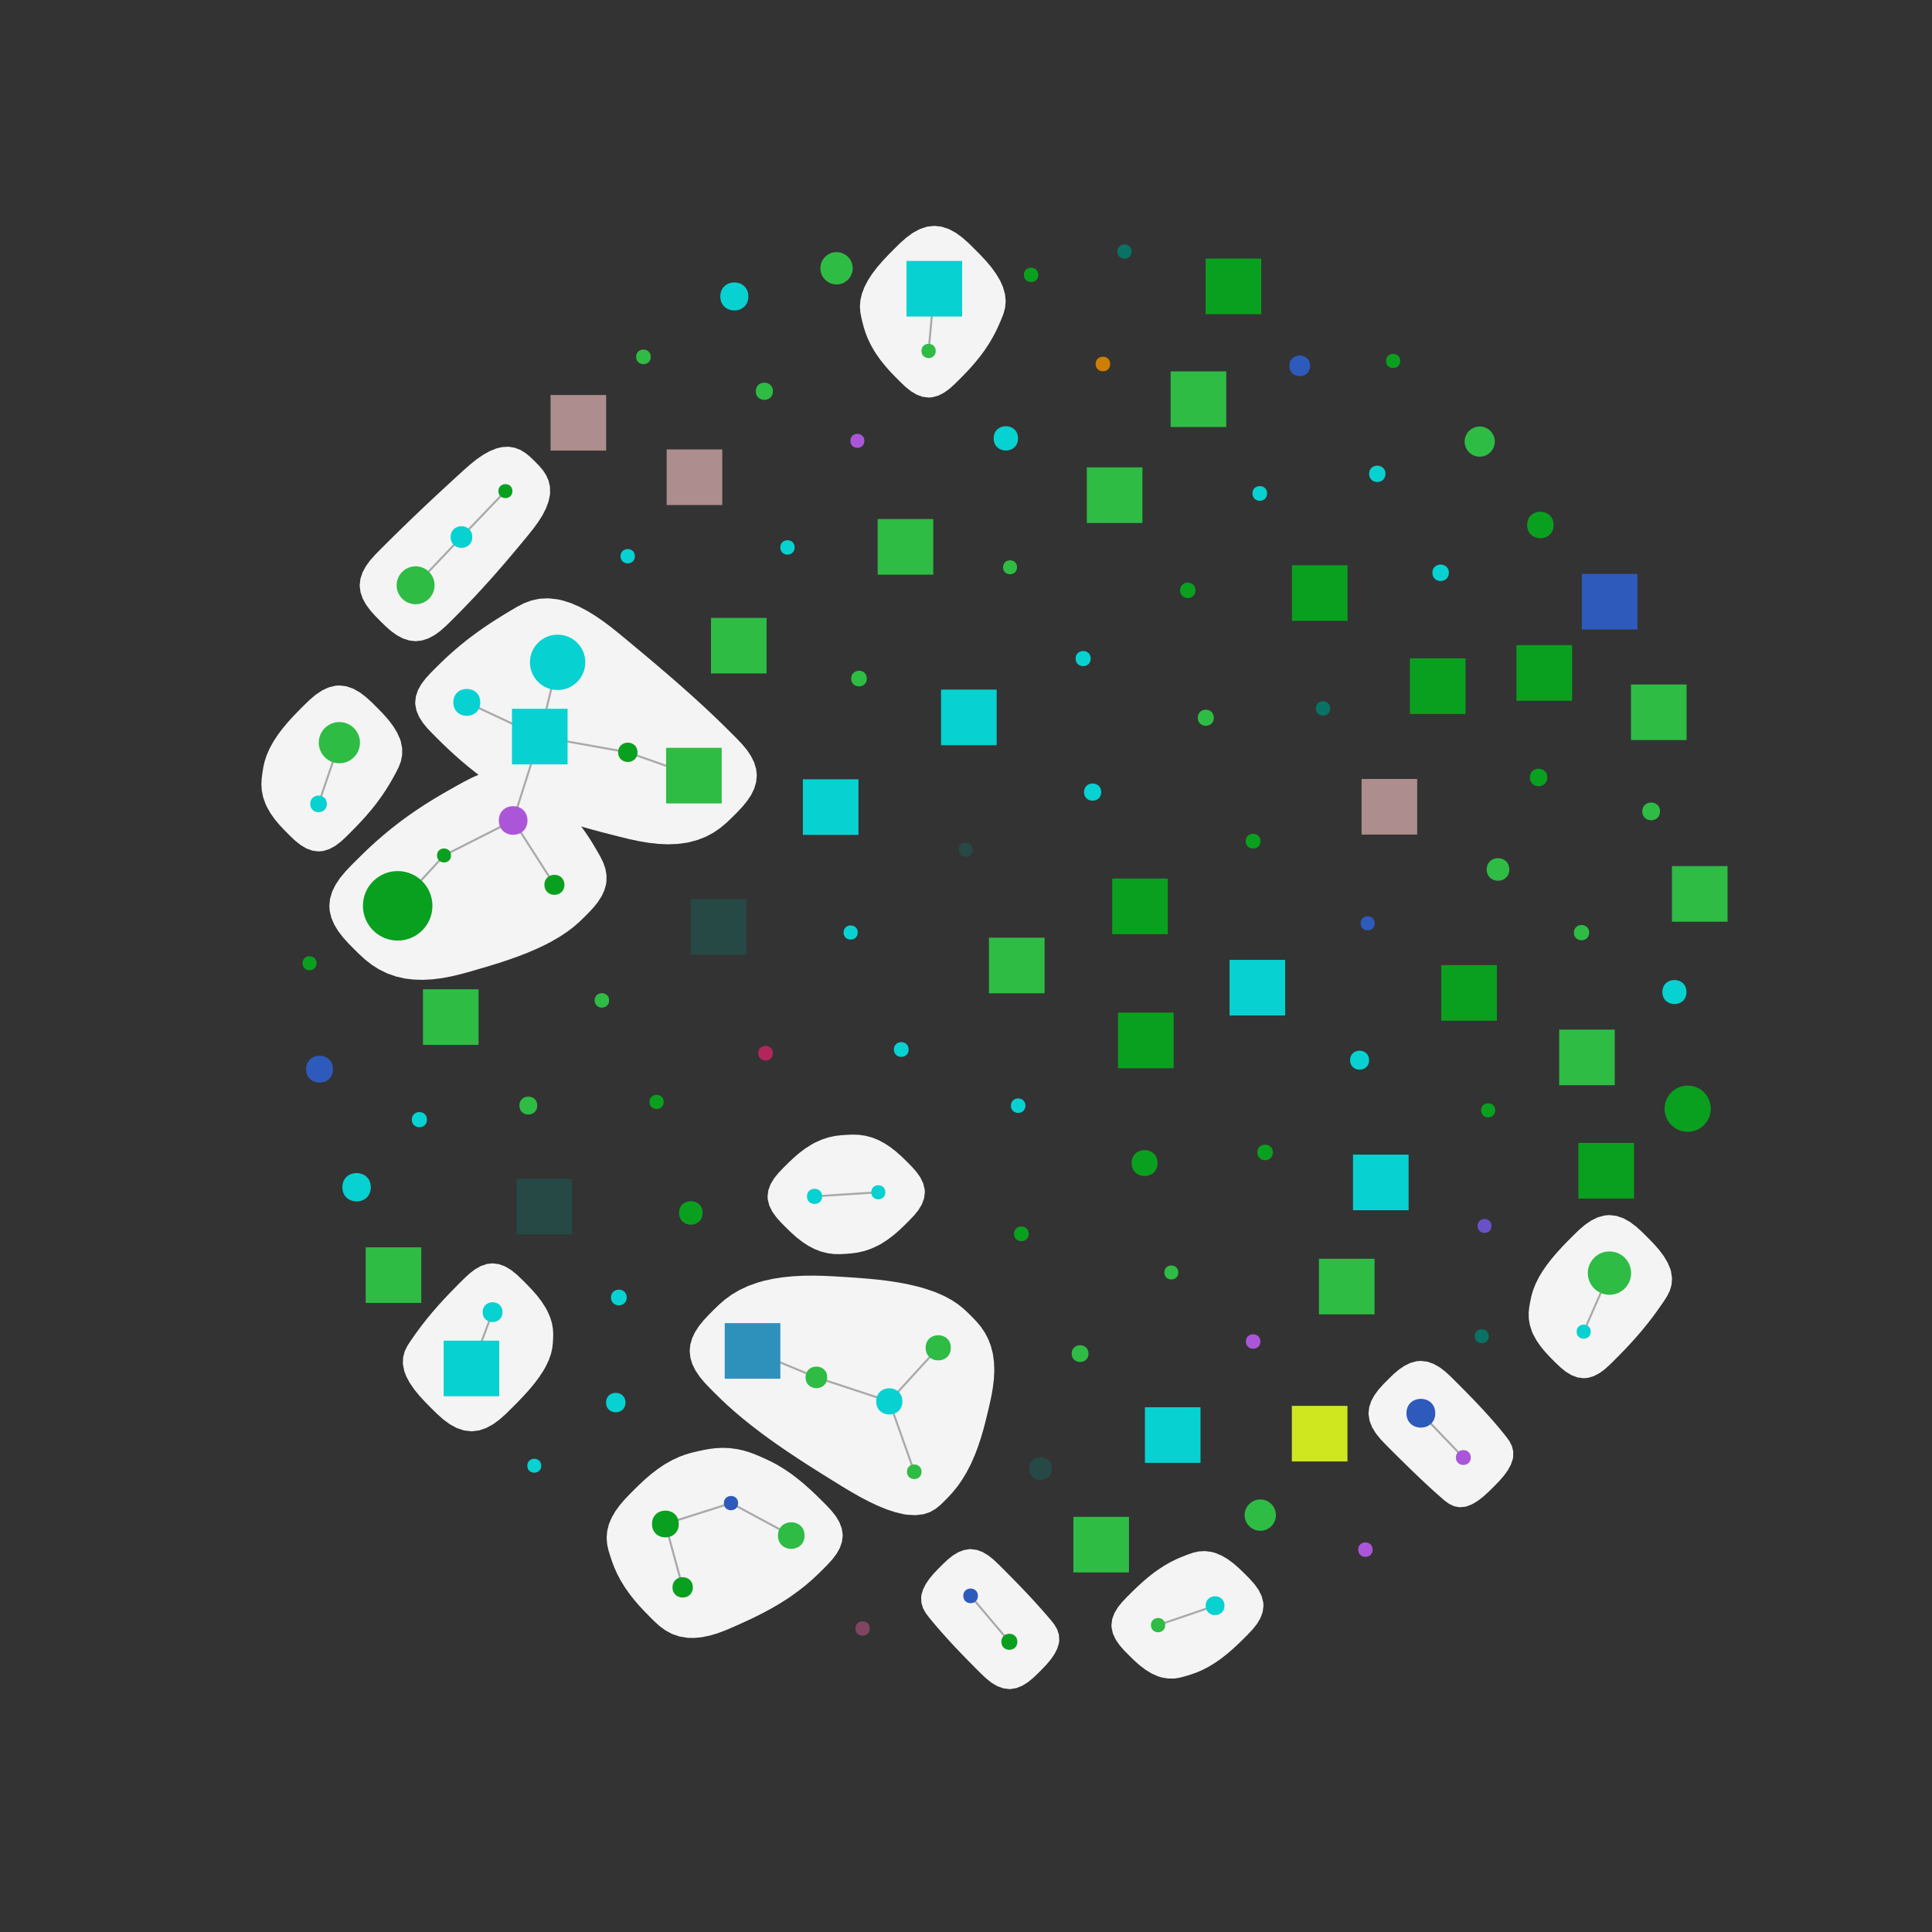 <?xml version="1.0" encoding="UTF-8"?>
<svg xmlns="http://www.w3.org/2000/svg" xmlns:xlink="http://www.w3.org/1999/xlink" width="720pt" height="720pt" viewBox="0 0 720 720" version="1.1">
<rect x="0" y="0" width="720" height="720" fill="#333333" stroke="none"/>
<g id="surface2974">
<path style=" stroke:none;fill-rule:nonzero;fill:rgb(95.686%,95.686%,95.686%);fill-opacity:1;" d="M 255.652 314.105 L 252.352 314.52 L 248.898 314.645 L 245.352 314.492 L 241.762 314.094 L 238.184 313.492 L 234.656 312.742 L 231.188 311.898 L 227.742 311.023 L 224.266 310.125 L 220.734 309.18 L 217.176 308.172 L 213.633 307.105 L 210.156 305.984 L 206.809 304.816 L 204.395 303.914 L 200.754 302.438 L 197.453 300.945 L 194.52 299.469 L 191.957 298.039 L 189.719 296.66 L 187.691 295.332 L 185.691 294 L 183.625 292.59 L 181.453 291.059 L 179.195 289.402 L 176.879 287.629 L 174.555 285.766 L 174.254 285.52 L 171.793 283.445 L 169.402 281.336 L 167.129 279.242 L 164.996 277.203 L 163.004 275.242 L 161.086 273.324 L 159.227 271.371 L 157.543 269.309 L 156.164 267.121 L 155.211 264.84 L 154.762 262.504 L 154.734 261.754 L 155.004 259.434 L 155.789 257.148 L 157.016 254.949 L 158.594 252.863 L 160.387 250.895 L 162.27 248.996 L 164.215 247.074 L 166.312 245.07 L 168.613 242.984 L 171.109 240.84 L 173.766 238.688 L 174.965 237.758 L 177.543 235.836 L 180.172 233.977 L 182.801 232.207 L 185.383 230.551 L 187.883 229.004 L 190.309 227.543 L 192.723 226.121 L 195.262 224.82 L 198.027 223.781 L 201.062 223.133 L 204.355 222.973 L 207.867 223.363 L 209.621 223.754 L 212.629 224.711 L 215.715 226.023 L 218.84 227.66 L 221.957 229.57 L 225.035 231.695 L 228.043 233.973 L 230.984 236.34 L 233.883 238.738 L 236.793 241.156 L 239.754 243.629 L 242.77 246.164 L 245.824 248.758 L 248.883 251.379 L 251.902 254 L 254.84 256.586 L 256.363 257.938 L 259.645 260.898 L 262.715 263.719 L 265.539 266.367 L 268.098 268.82 L 270.402 271.074 L 272.52 273.176 L 274.551 275.211 L 276.527 277.293 L 278.344 279.48 L 279.887 281.781 L 281.062 284.18 L 281.793 286.648 L 282.035 289.051 L 281.789 291.48 L 281.078 293.883 L 279.945 296.223 L 278.457 298.469 L 276.707 300.605 L 274.797 302.645 L 272.82 304.629 L 270.773 306.59 L 268.535 308.473 L 266.027 310.215 L 263.223 311.738 L 260.121 312.98 L 256.754 313.895 Z M 255.652 314.105 "/>
<path style=" stroke:none;fill-rule:nonzero;fill:rgb(95.686%,95.686%,95.686%);fill-opacity:1;" d="M 336.641 564.277 L 333.723 563.586 L 330.617 562.57 L 327.359 561.254 L 324.008 559.684 L 320.605 557.902 L 317.203 555.969 L 313.828 553.941 L 310.477 551.871 L 307.121 549.789 L 303.727 547.656 L 300.281 545.461 L 296.812 543.199 L 293.352 540.891 L 289.949 538.555 L 286.656 536.219 L 283.703 534.055 L 280.078 531.281 L 276.742 528.605 L 273.738 526.062 L 271.066 523.676 L 268.707 521.457 L 266.578 519.367 L 264.551 517.336 L 262.578 515.266 L 260.766 513.09 L 259.215 510.801 L 258.027 508.41 L 257.281 505.953 L 257.023 503.469 L 257.023 503.449 L 257.258 501.07 L 257.941 498.715 L 259.031 496.418 L 260.465 494.211 L 262.16 492.109 L 264.023 490.102 L 265.953 488.156 L 267.949 486.223 L 270.148 484.316 L 272.66 482.484 L 275.531 480.781 L 278.781 479.258 L 282.383 477.965 L 284.66 477.324 L 288.168 476.555 L 291.867 475.988 L 295.719 475.613 L 299.656 475.422 L 303.621 475.391 L 307.574 475.492 L 311.48 475.688 L 315.352 475.934 L 319.223 476.191 L 323.125 476.496 L 327.051 476.875 L 330.961 477.352 L 334.805 477.941 L 338.516 478.648 L 342.043 479.473 L 344.836 480.262 L 348.516 481.531 L 351.785 482.945 L 354.625 484.473 L 357.035 486.074 L 359.066 487.703 L 360.82 489.34 L 362.457 490.973 L 364.066 492.676 L 365.613 494.547 L 367.031 496.645 L 368.266 498.996 L 369.262 501.586 L 369.984 504.391 L 370.031 504.645 L 370.43 507.617 L 370.543 510.734 L 370.391 513.934 L 370.008 517.152 L 369.449 520.336 L 368.77 523.461 L 368.043 526.551 L 367.285 529.66 L 366.453 532.82 L 365.512 536.016 L 364.453 539.188 L 363.277 542.277 L 361.992 545.219 L 361.66 545.918 L 360.16 548.801 L 358.574 551.43 L 356.941 553.773 L 355.297 555.832 L 353.676 557.637 L 352.082 559.266 L 350.477 560.836 L 348.703 562.289 L 346.621 563.492 L 344.145 564.312 L 341.254 564.664 L 337.961 564.484 Z M 336.641 564.277 "/>
<path style=" stroke:none;fill-rule:nonzero;fill:rgb(95.686%,95.686%,95.686%);fill-opacity:1;" d="M 431.488 624.691 L 429.211 623.68 L 426.969 622.32 L 424.816 620.691 L 422.785 618.895 L 420.863 617.02 L 418.988 615.121 L 417.242 613.129 L 415.777 611.004 L 414.742 608.766 L 414.242 606.461 L 414.203 605.641 L 414.488 603.379 L 415.309 601.156 L 416.586 599.027 L 418.195 597.027 L 419.992 595.137 L 421.844 593.285 L 423.773 591.418 L 425.816 589.539 L 427.969 587.707 L 430.184 585.98 L 431.488 585.043 L 433.91 583.461 L 436.266 582.113 L 438.496 581.016 L 440.566 580.137 L 442.527 579.379 L 444.516 578.684 L 446.648 578.191 L 448.941 578.043 L 451.359 578.32 L 453.004 578.77 L 455.293 579.734 L 457.559 581.07 L 459.75 582.699 L 461.824 584.516 L 463.793 586.426 L 465.715 588.367 L 467.523 590.391 L 469.059 592.547 L 470.184 594.824 L 470.781 597.172 L 470.859 598.391 L 470.574 600.707 L 469.746 602.98 L 468.453 605.164 L 466.82 607.219 L 464.992 609.156 L 463.098 611.051 L 461.141 612.953 L 459.07 614.852 L 456.898 616.691 L 454.668 618.406 L 453.004 619.562 L 450.523 621.09 L 448.125 622.34 L 445.867 623.309 L 443.781 624.043 L 441.809 624.648 L 439.805 625.188 L 437.66 625.527 L 435.363 625.539 L 432.957 625.145 Z M 431.488 624.691 "/>
<path style=" stroke:none;fill-rule:nonzero;fill:rgb(95.686%,95.686%,95.686%);fill-opacity:1;" d="M 346.062 148.156 L 343.797 147.871 L 341.57 147.047 L 339.441 145.77 L 337.438 144.156 L 335.547 142.355 L 333.695 140.5 L 331.832 138.562 L 329.988 136.484 L 328.215 134.281 L 326.582 131.992 L 325.738 130.672 L 324.477 128.434 L 323.422 126.223 L 322.578 124.082 L 321.93 122.055 L 321.422 120.137 L 320.977 118.266 L 320.613 116.324 L 320.465 114.223 L 320.637 111.938 L 321.199 109.484 L 322.176 106.914 L 322.188 106.895 L 323.461 104.465 L 325.059 102.004 L 326.918 99.566 L 328.965 97.195 L 331.117 94.91 L 333.312 92.699 L 335.527 90.523 L 337.84 88.48 L 340.289 86.707 L 342.859 85.336 L 345.516 84.469 L 348.203 84.172 L 350.91 84.473 L 353.582 85.352 L 356.164 86.738 L 358.621 88.527 L 360.941 90.586 L 363.168 92.773 L 365.367 94.996 L 367.508 97.297 L 369.508 99.684 L 371.277 102.137 L 372.734 104.605 L 373.762 106.895 L 374.547 109.676 L 374.793 112.312 L 374.559 114.75 L 373.953 116.973 L 373.137 119.035 L 372.262 121.07 L 371.27 123.211 L 370.09 125.488 L 368.699 127.863 L 367.109 130.289 L 366.84 130.672 L 365.137 132.973 L 363.312 135.215 L 361.43 137.355 L 359.547 139.363 L 357.691 141.246 L 355.848 143.074 L 353.93 144.809 L 351.887 146.301 L 349.73 147.414 L 347.5 148.043 Z M 346.062 148.156 "/>
<path style=" stroke:none;fill-rule:nonzero;fill:rgb(95.686%,95.686%,95.686%);fill-opacity:1;" d="M 590.199 513.621 L 587.895 513.324 L 585.637 512.477 L 583.477 511.16 L 581.449 509.504 L 579.535 507.668 L 577.66 505.777 L 575.82 503.801 L 574.094 501.691 L 572.57 499.473 L 571.332 497.191 L 570.941 496.301 L 570.145 493.859 L 569.738 491.48 L 569.688 489.219 L 569.906 487.109 L 570.266 485.109 L 570.691 483.078 L 571.32 480.879 L 572.266 478.465 L 573.574 475.863 L 574.785 473.844 L 576.383 471.523 L 578.191 469.176 L 580.16 466.855 L 582.215 464.605 L 584.305 462.449 L 586.391 460.355 L 588.508 458.301 L 590.727 456.406 L 593.082 454.805 L 595.551 453.625 L 598.086 452.953 L 599.797 452.824 L 602.414 453.129 L 604.996 454.02 L 607.48 455.41 L 609.836 457.195 L 612.055 459.227 L 614.199 461.355 L 616.309 463.523 L 618.297 465.785 L 620.055 468.133 L 621.48 470.531 L 622.488 472.926 L 622.754 473.844 L 623.121 476.422 L 622.926 478.871 L 622.238 481.141 L 621.184 483.219 L 619.926 485.148 L 618.609 487.051 L 617.188 489.055 L 615.602 491.191 L 613.848 493.445 L 611.957 495.766 L 611.508 496.301 L 609.582 498.523 L 607.605 500.715 L 605.637 502.816 L 603.719 504.797 L 601.863 506.668 L 600.031 508.484 L 598.133 510.215 L 596.109 511.707 L 593.973 512.832 L 591.758 513.484 Z M 590.199 513.621 "/>
<path style=" stroke:none;fill-rule:nonzero;fill:rgb(95.686%,95.686%,95.686%);fill-opacity:1;" d="M 303.719 465.555 L 301.352 464.336 L 299.051 462.844 L 296.859 461.145 L 294.816 459.32 L 292.898 457.453 L 291.031 455.566 L 289.277 453.602 L 287.785 451.504 L 286.699 449.289 L 286.125 447.004 L 286.051 445.852 L 286.34 443.562 L 287.172 441.316 L 288.465 439.164 L 290.098 437.141 L 291.914 435.23 L 293.793 433.363 L 295.754 431.504 L 297.855 429.695 L 300.094 428.016 L 302.422 426.531 L 303.719 425.824 L 306.254 424.684 L 308.754 423.863 L 311.156 423.34 L 313.414 423.062 L 315.562 422.922 L 317.719 422.836 L 319.992 422.906 L 322.402 423.238 L 324.906 423.895 L 327.133 424.766 L 329.496 425.996 L 331.793 427.492 L 333.973 429.191 L 336.008 431.008 L 337.914 432.867 L 339.77 434.746 L 341.508 436.703 L 342.984 438.793 L 344.047 440.996 L 344.602 443.27 L 344.664 444.328 L 344.375 446.605 L 343.543 448.84 L 342.254 450.977 L 340.629 452.988 L 338.816 454.887 L 336.949 456.742 L 334.996 458.594 L 332.898 460.395 L 330.664 462.074 L 328.34 463.555 L 327.133 464.219 L 324.609 465.371 L 322.117 466.219 L 319.719 466.77 L 317.461 467.086 L 315.316 467.262 L 313.16 467.383 L 310.883 467.348 L 308.473 467.047 L 305.965 466.414 Z M 303.719 465.555 "/>
<path style=" stroke:none;fill-rule:nonzero;fill:rgb(95.686%,95.686%,95.686%);fill-opacity:1;" d="M 175.699 533.41 L 172.969 533.102 L 170.281 532.211 L 167.68 530.805 L 165.207 528.992 L 162.871 526.91 L 160.633 524.703 L 158.422 522.461 L 156.293 520.152 L 154.348 517.766 L 152.688 515.34 L 151.395 512.918 L 150.645 510.922 L 150.137 508.266 L 150.234 505.781 L 150.855 503.516 L 151.867 501.477 L 153.094 499.605 L 154.383 497.75 L 155.793 495.785 L 157.387 493.664 L 159.164 491.406 L 161.102 489.066 L 161.355 488.77 L 163.281 486.562 L 165.27 484.371 L 167.273 482.242 L 169.238 480.215 L 171.148 478.289 L 173.027 476.418 L 174.969 474.621 L 177.027 473.039 L 179.211 471.809 L 181.473 471.043 L 183.566 470.812 L 185.918 471.105 L 188.227 471.953 L 190.441 473.273 L 192.527 474.938 L 194.496 476.805 L 196.414 478.727 L 198.316 480.719 L 200.148 482.824 L 201.832 485.027 L 203.289 487.281 L 204.094 488.77 L 205.059 491.008 L 205.707 493.18 L 206.062 495.238 L 206.172 497.152 L 206.121 498.949 L 206.012 500.707 L 205.785 502.57 L 205.316 504.625 L 204.516 506.887 L 203.352 509.332 L 202.438 510.922 L 200.902 513.25 L 199.113 515.629 L 197.133 518.012 L 195.02 520.344 L 192.852 522.605 L 190.668 524.805 L 188.465 526.973 L 186.168 529.012 L 183.742 530.789 L 181.191 532.18 L 178.555 533.074 L 175.875 533.41 Z M 175.699 533.41 "/>
<path style=" stroke:none;fill-rule:nonzero;fill:rgb(95.686%,95.686%,95.686%);fill-opacity:1;" d="M 154.883 238.957 L 152.504 238.691 L 150.156 237.93 L 147.883 236.723 L 145.719 235.164 L 143.676 233.363 L 141.715 231.445 L 139.789 229.488 L 137.977 227.453 L 136.395 225.297 L 135.156 223.031 L 134.355 220.691 L 134.051 218.312 L 134.047 218.117 L 134.312 215.723 L 135.09 213.355 L 136.312 211.07 L 137.891 208.895 L 139.707 206.836 L 141.645 204.863 L 143.621 202.887 L 145.711 200.809 L 147.969 198.586 L 150.398 196.215 L 152.969 193.727 L 155.629 191.18 L 158.184 188.758 L 160.762 186.332 L 163.328 183.938 L 165.832 181.617 L 168.25 179.391 L 170.582 177.254 L 172.883 175.152 L 175.215 173.098 L 177.609 171.176 L 180.066 169.484 L 182.539 168.109 L 184.984 167.121 L 187.133 166.609 L 189.539 166.484 L 191.805 166.848 L 193.906 167.652 L 195.816 168.82 L 197.559 170.246 L 199.18 171.809 L 200.762 173.418 L 202.238 175.129 L 203.496 177.016 L 204.426 179.098 L 204.949 181.371 L 205.004 183.805 L 204.945 184.418 L 204.43 186.871 L 203.5 189.402 L 202.195 191.969 L 200.586 194.516 L 198.766 197.008 L 196.824 199.438 L 194.84 201.84 L 192.812 204.281 L 190.695 206.809 L 188.484 209.414 L 186.191 212.07 L 183.859 214.727 L 181.648 217.199 L 179.148 219.945 L 176.711 222.566 L 174.371 225.027 L 172.164 227.305 L 170.098 229.398 L 168.121 231.379 L 166.148 233.312 L 164.09 235.133 L 161.91 236.707 L 159.621 237.926 L 157.254 238.695 Z M 154.883 238.957 "/>
<path style=" stroke:none;fill-rule:nonzero;fill:rgb(95.686%,95.686%,95.686%);fill-opacity:1;" d="M 118.711 317.305 L 116.391 317.012 L 114.113 316.164 L 111.93 314.852 L 109.879 313.195 L 107.945 311.348 L 106.051 309.445 L 104.188 307.461 L 102.414 305.34 L 100.824 303.098 L 99.5 300.781 L 98.93 299.559 L 98.059 297.07 L 97.566 294.629 L 97.414 292.301 L 97.531 290.125 L 97.793 288.059 L 98.117 285.977 L 98.625 283.742 L 99.434 281.309 L 100.594 278.703 L 101.926 276.309 L 103.473 273.949 L 105.242 271.578 L 107.18 269.25 L 109.211 267.008 L 111.281 264.863 L 113.352 262.785 L 115.453 260.754 L 117.668 258.887 L 120.012 257.316 L 122.465 256.176 L 124.984 255.551 L 126.477 255.449 L 129.062 255.754 L 131.613 256.633 L 134.066 258.016 L 136.391 259.777 L 138.586 261.785 L 140.703 263.891 L 142.789 266.039 L 144.77 268.281 L 146.543 270.625 L 148.008 273.031 L 149.086 275.445 L 149.367 276.309 L 149.879 278.934 L 149.863 281.445 L 149.383 283.793 L 148.551 285.957 L 147.523 287.973 L 146.434 289.969 L 145.234 292.066 L 143.855 294.301 L 142.285 296.648 L 140.535 299.055 L 140.152 299.559 L 138.332 301.84 L 136.426 304.078 L 134.484 306.223 L 132.562 308.238 L 130.688 310.141 L 128.832 311.988 L 126.91 313.746 L 124.863 315.281 L 122.699 316.445 L 120.457 317.141 Z M 118.711 317.305 "/>
<path style=" stroke:none;fill-rule:nonzero;fill:rgb(95.686%,95.686%,95.686%);fill-opacity:1;" d="M 376.156 629.477 L 373.883 629.191 L 371.652 628.379 L 369.512 627.105 L 367.496 625.5 L 365.598 623.703 L 363.738 621.848 L 361.84 619.938 L 359.887 617.945 L 357.902 615.895 L 355.945 613.836 L 354.617 612.414 L 352.586 610.188 L 350.723 608.094 L 349.07 606.184 L 347.613 604.457 L 346.273 602.84 L 345.012 601.176 L 343.992 599.352 L 343.379 597.34 L 343.293 595.176 L 343.438 594.195 L 344.035 592.262 L 345.023 590.305 L 346.34 588.367 L 347.898 586.492 L 349.602 584.695 L 351.352 582.938 L 353.152 581.238 L 355.055 579.715 L 357.07 578.488 L 359.176 577.664 L 361.32 577.316 L 361.715 577.309 L 363.973 577.59 L 366.188 578.402 L 368.309 579.668 L 370.309 581.266 L 372.195 583.055 L 374.039 584.898 L 375.93 586.801 L 377.883 588.781 L 379.867 590.824 L 381.832 592.875 L 383.078 594.195 L 385.125 596.398 L 387.012 598.477 L 388.699 600.379 L 390.195 602.098 L 391.582 603.707 L 392.887 605.363 L 393.957 607.176 L 394.617 609.18 L 394.75 611.34 L 394.609 612.414 L 394.023 614.352 L 393.039 616.32 L 391.723 618.266 L 390.16 620.152 L 388.449 621.965 L 386.688 623.73 L 384.875 625.445 L 382.965 626.988 L 380.938 628.238 L 378.82 629.086 L 376.66 629.461 Z M 376.156 629.477 "/>
<path style=" stroke:none;fill-rule:nonzero;fill:rgb(95.686%,95.686%,95.686%);fill-opacity:1;" d="M 546.027 561.52 L 543.863 561.703 L 541.852 561.316 L 540.039 560.457 L 538.418 559.273 L 536.898 557.957 L 535.312 556.555 L 533.527 554.945 L 531.5 553.078 L 529.262 550.977 L 528.551 550.305 L 526.531 548.363 L 524.445 546.336 L 522.344 544.273 L 520.281 542.23 L 518.277 540.234 L 516.316 538.27 L 514.414 536.258 L 512.707 534.129 L 511.336 531.875 L 510.41 529.523 L 510.02 527.121 L 510.008 526.668 L 510.27 524.371 L 511.027 522.109 L 512.223 519.926 L 513.754 517.852 L 515.516 515.891 L 517.375 514.008 L 519.27 512.164 L 521.262 510.457 L 523.371 509.008 L 525.582 507.93 L 527.855 507.305 L 529.508 507.168 L 531.914 507.453 L 534.281 508.285 L 536.555 509.582 L 538.711 511.238 L 540.742 513.113 L 542.707 515.07 L 544.691 517.062 L 546.723 519.121 L 548.773 521.23 L 550.793 523.344 L 552.727 525.41 L 553.07 525.785 L 555.184 528.113 L 557.062 530.254 L 558.684 532.168 L 560.074 533.863 L 561.34 535.441 L 562.516 537.07 L 563.438 538.871 L 563.938 540.867 L 563.906 543.023 L 563.762 543.785 L 563.043 545.879 L 561.871 548.004 L 560.34 550.098 L 558.559 552.121 L 556.66 554.062 L 554.727 555.973 L 552.73 557.785 L 550.656 559.375 L 548.555 560.613 L 546.48 561.41 Z M 546.027 561.52 "/>
<path style=" stroke:none;fill-rule:nonzero;fill:rgb(95.686%,95.686%,95.686%);fill-opacity:1;" d="M 256.254 610.371 L 253.266 609.883 L 250.516 608.953 L 248.043 607.637 L 245.855 606.035 L 243.898 604.266 L 242.055 602.43 L 240.207 600.547 L 238.348 598.551 L 236.512 596.43 L 234.758 594.219 L 233.141 591.953 L 232.855 591.523 L 231.305 589.004 L 230 586.527 L 228.941 584.16 L 228.098 581.941 L 227.398 579.84 L 226.754 577.742 L 226.266 575.523 L 226.074 573.148 L 226.27 570.641 L 226.91 568.066 L 226.98 567.863 L 227.965 565.551 L 229.285 563.27 L 230.871 561.062 L 232.648 558.965 L 234.523 556.984 L 236.438 555.066 L 238.395 553.148 L 240.461 551.23 L 242.648 549.359 L 244.938 547.594 L 247.277 545.992 L 247.977 545.555 L 250.578 544.098 L 253.125 542.918 L 255.559 542.02 L 257.84 541.355 L 259.996 540.848 L 262.137 540.383 L 264.379 539.977 L 266.75 539.695 L 269.223 539.578 L 271.73 539.664 L 272.215 539.707 L 274.699 540.043 L 277.105 540.574 L 279.383 541.266 L 281.496 542.059 L 283.48 542.898 L 285.453 543.773 L 287.539 544.773 L 289.785 545.98 L 292.172 547.434 L 294.645 549.113 L 295.086 549.43 L 297.379 551.184 L 299.66 553.07 L 301.871 555.031 L 303.98 557.016 L 305.98 558.977 L 307.922 560.922 L 309.797 562.914 L 311.473 565.027 L 312.812 567.262 L 313.695 569.594 L 314.047 571.969 L 314.055 572.258 L 313.785 574.562 L 313.008 576.832 L 311.789 579.02 L 310.23 581.094 L 308.449 583.055 L 306.578 584.941 L 304.637 586.848 L 302.508 588.82 L 300.125 590.863 L 297.48 592.941 L 294.602 595.008 L 293.16 595.973 L 290.352 597.742 L 287.438 599.438 L 284.48 601.035 L 281.535 602.523 L 278.648 603.898 L 275.828 605.184 L 273.035 606.43 L 270.211 607.629 L 267.32 608.699 L 264.383 609.566 L 261.453 610.152 L 258.59 610.422 Z M 256.254 610.371 "/>
<path style=" stroke:none;fill-rule:nonzero;fill:rgb(95.686%,95.686%,95.686%);fill-opacity:1;" d="M 150.98 364.68 L 147.5 363.887 L 144.25 362.734 L 141.258 361.266 L 138.543 359.543 L 136.098 357.629 L 133.871 355.602 L 131.773 353.527 L 129.715 351.43 L 127.762 349.25 L 126.012 346.961 L 124.566 344.562 L 123.504 342.082 L 122.883 339.547 L 122.738 337.574 L 123.012 334.895 L 123.809 332.242 L 125.074 329.664 L 126.734 327.191 L 128.684 324.84 L 130.805 322.598 L 132.988 320.41 L 135.234 318.191 L 137.633 315.898 L 140.219 313.535 L 142.996 311.125 L 145.938 308.707 L 149.004 306.324 L 149.34 306.07 L 152.383 303.848 L 155.477 301.715 L 158.57 299.688 L 161.613 297.793 L 164.57 296.035 L 167.434 294.391 L 170.234 292.812 L 173.047 291.262 L 175.91 289.801 L 178.836 288.504 L 181.781 287.449 L 184.707 286.699 L 187.551 286.297 L 189.289 286.234 L 192.371 286.523 L 195.215 287.32 L 197.789 288.551 L 200.078 290.121 L 202.121 291.914 L 204.031 293.797 L 205.945 295.723 L 207.898 297.742 L 209.887 299.879 L 211.867 302.105 L 213.785 304.387 L 214.828 305.684 L 216.75 308.203 L 218.496 310.66 L 220.047 313.004 L 221.398 315.203 L 222.605 317.27 L 223.758 319.305 L 224.797 321.426 L 225.59 323.676 L 226.02 326.047 L 226.008 328.48 L 225.828 329.664 L 225.191 331.867 L 224.18 334.027 L 222.855 336.105 L 221.297 338.07 L 219.59 339.918 L 217.828 341.695 L 215.984 343.484 L 213.875 345.336 L 211.367 347.25 L 208.418 349.199 L 205.031 351.137 L 202.848 352.258 L 199.762 353.703 L 196.48 355.098 L 193.051 356.426 L 189.535 357.676 L 185.992 358.848 L 182.469 359.938 L 178.98 360.973 L 175.512 361.984 L 172.008 362.953 L 168.441 363.816 L 164.82 364.508 L 161.176 364.969 L 157.57 365.16 L 154.051 365.051 Z M 150.98 364.68 "/>
<path style="fill:none;stroke-width:0.75;stroke-linecap:round;stroke-linejoin:round;stroke:rgb(66.275%,66.275%,66.275%);stroke-opacity:1;stroke-miterlimit:10;" d="M 178.5 263.883 L 190.801 269.648 "/>
<path style="fill:none;stroke-width:0.75;stroke-linecap:round;stroke-linejoin:round;stroke:rgb(66.275%,66.275%,66.275%);stroke-opacity:1;stroke-miterlimit:10;" d="M 334.707 518.648 L 346.484 505.754 "/>
<path style="fill:none;stroke-width:0.75;stroke-linecap:round;stroke-linejoin:round;stroke:rgb(66.275%,66.275%,66.275%);stroke-opacity:1;stroke-miterlimit:10;" d="M 333.047 526.859 L 339.805 545.918 "/>
<path style="fill:none;stroke-width:0.75;stroke-linecap:round;stroke-linejoin:round;stroke:rgb(66.275%,66.275%,66.275%);stroke-opacity:1;stroke-miterlimit:10;" d="M 326.773 520.727 L 308.07 514.57 "/>
<path style="fill:none;stroke-width:0.75;stroke-linecap:round;stroke-linejoin:round;stroke:rgb(66.275%,66.275%,66.275%);stroke-opacity:1;stroke-miterlimit:10;" d="M 449.5 599.523 L 434.098 604.781 "/>
<path style="fill:none;stroke-width:0.75;stroke-linecap:round;stroke-linejoin:round;stroke:rgb(66.275%,66.275%,66.275%);stroke-opacity:1;stroke-miterlimit:10;" d="M 347.246 117.961 L 346.305 128.141 "/>
<path style="fill:none;stroke-width:0.75;stroke-linecap:round;stroke-linejoin:round;stroke:rgb(66.275%,66.275%,66.275%);stroke-opacity:1;stroke-miterlimit:10;" d="M 203.652 264.141 L 205.402 256.859 "/>
<path style="fill:none;stroke-width:0.75;stroke-linecap:round;stroke-linejoin:round;stroke:rgb(66.275%,66.275%,66.275%);stroke-opacity:1;stroke-miterlimit:10;" d="M 197.875 284.863 L 192.855 300.684 "/>
<path style="fill:none;stroke-width:0.75;stroke-linecap:round;stroke-linejoin:round;stroke:rgb(66.275%,66.275%,66.275%);stroke-opacity:1;stroke-miterlimit:10;" d="M 211.527 276.352 L 230.418 279.727 "/>
<path style="fill:none;stroke-width:0.75;stroke-linecap:round;stroke-linejoin:round;stroke:rgb(66.275%,66.275%,66.275%);stroke-opacity:1;stroke-miterlimit:10;" d="M 591.258 493.867 L 596.543 481.844 "/>
<path style="fill:none;stroke-width:0.75;stroke-linecap:round;stroke-linejoin:round;stroke:rgb(66.275%,66.275%,66.275%);stroke-opacity:1;stroke-miterlimit:10;" d="M 306.391 445.668 L 324.688 444.496 "/>
<path style="fill:none;stroke-width:0.75;stroke-linecap:round;stroke-linejoin:round;stroke:rgb(66.275%,66.275%,66.275%);stroke-opacity:1;stroke-miterlimit:10;" d="M 182.266 492.461 L 179.586 499.621 "/>
<path style="fill:none;stroke-width:0.75;stroke-linecap:round;stroke-linejoin:round;stroke:rgb(66.275%,66.275%,66.275%);stroke-opacity:1;stroke-miterlimit:10;" d="M 174.754 197.227 L 186.547 184.914 "/>
<path style="fill:none;stroke-width:0.75;stroke-linecap:round;stroke-linejoin:round;stroke:rgb(66.275%,66.275%,66.275%);stroke-opacity:1;stroke-miterlimit:10;" d="M 169.188 203.066 L 159.754 212.996 "/>
<path style="fill:none;stroke-width:0.75;stroke-linecap:round;stroke-linejoin:round;stroke:rgb(66.275%,66.275%,66.275%);stroke-opacity:1;stroke-miterlimit:10;" d="M 119.711 296.656 L 124.004 284.035 "/>
<path style="fill:none;stroke-width:0.75;stroke-linecap:round;stroke-linejoin:round;stroke:rgb(66.275%,66.275%,66.275%);stroke-opacity:1;stroke-miterlimit:10;" d="M 290.812 507.746 L 300.523 511.77 "/>
<path style="fill:none;stroke-width:0.75;stroke-linecap:round;stroke-linejoin:round;stroke:rgb(66.275%,66.275%,66.275%);stroke-opacity:1;stroke-miterlimit:10;" d="M 363.477 596.82 L 374.23 609.566 "/>
<path style="fill:none;stroke-width:0.75;stroke-linecap:round;stroke-linejoin:round;stroke:rgb(66.275%,66.275%,66.275%);stroke-opacity:1;stroke-miterlimit:10;" d="M 533.227 530.543 L 543.426 541.176 "/>
<path style="fill:none;stroke-width:0.75;stroke-linecap:round;stroke-linejoin:round;stroke:rgb(66.275%,66.275%,66.275%);stroke-opacity:1;stroke-miterlimit:10;" d="M 269.891 560.973 L 252.73 566.434 "/>
<path style="fill:none;stroke-width:0.75;stroke-linecap:round;stroke-linejoin:round;stroke:rgb(66.275%,66.275%,66.275%);stroke-opacity:1;stroke-miterlimit:10;" d="M 274.77 561.426 L 290.516 569.906 "/>
<path style="fill:none;stroke-width:0.75;stroke-linecap:round;stroke-linejoin:round;stroke:rgb(66.275%,66.275%,66.275%);stroke-opacity:1;stroke-miterlimit:10;" d="M 194.117 310.258 L 204.602 326.613 "/>
<path style="fill:none;stroke-width:0.75;stroke-linecap:round;stroke-linejoin:round;stroke:rgb(66.275%,66.275%,66.275%);stroke-opacity:1;stroke-miterlimit:10;" d="M 186.48 308.176 L 167.801 317.633 "/>
<path style="fill:none;stroke-width:0.75;stroke-linecap:round;stroke-linejoin:round;stroke:rgb(66.275%,66.275%,66.275%);stroke-opacity:1;stroke-miterlimit:10;" d="M 163.707 320.727 L 156.973 328.047 "/>
<path style="fill:none;stroke-width:0.75;stroke-linecap:round;stroke-linejoin:round;stroke:rgb(66.275%,66.275%,66.275%);stroke-opacity:1;stroke-miterlimit:10;" d="M 249.285 572.762 L 253.414 587.91 "/>
<path style="fill:none;stroke-width:0.75;stroke-linecap:round;stroke-linejoin:round;stroke:rgb(66.275%,66.275%,66.275%);stroke-opacity:1;stroke-miterlimit:10;" d="M 237.371 281.562 L 248.242 285.398 "/>
<path style=" stroke:none;fill-rule:nonzero;fill:rgb(3.137%,81.961%,81.961%);fill-opacity:1;" d="M 426.676 524.438 L 447.398 524.438 L 447.398 545.16 L 426.676 545.16 Z M 426.676 524.438 "/>
<path style=" stroke:none;fill-rule:nonzero;fill:rgb(3.137%,81.961%,81.961%);fill-opacity:1;" d="M 350.707 256.992 L 371.43 256.992 L 371.43 277.715 L 350.707 277.715 Z M 350.707 256.992 "/>
<path style=" stroke:none;fill-rule:nonzero;fill:rgb(3.137%,81.961%,81.961%);fill-opacity:1;" d="M 233.562 483.539 C 233.562 487.445 227.699 487.445 227.699 483.539 C 227.699 479.629 233.562 479.629 233.562 483.539 "/>
<path style=" stroke:none;fill-rule:nonzero;fill:rgb(3.137%,81.961%,81.961%);fill-opacity:1;" d="M 539.953 213.461 C 539.953 217.551 533.812 217.551 533.812 213.461 C 533.812 209.367 539.953 209.367 539.953 213.461 "/>
<path style=" stroke:none;fill-rule:nonzero;fill:rgb(3.137%,81.961%,81.961%);fill-opacity:1;" d="M 178.977 261.754 C 178.977 268.441 168.941 268.441 168.941 261.754 C 168.941 255.062 178.977 255.062 178.977 261.754 "/>
<path style=" stroke:none;fill-rule:nonzero;fill:rgb(3.137%,81.961%,81.961%);fill-opacity:1;" d="M 278.895 110.477 C 278.895 117.445 268.445 117.445 268.445 110.477 C 268.445 103.512 278.895 103.512 278.895 110.477 "/>
<path style=" stroke:none;fill-rule:nonzero;fill:rgb(3.137%,81.961%,81.961%);fill-opacity:1;" d="M 336.301 522.254 C 336.301 528.766 326.531 528.766 326.531 522.254 C 326.531 515.742 336.301 515.742 336.301 522.254 "/>
<path style=" stroke:none;fill-rule:nonzero;fill:rgb(3.137%,81.961%,81.961%);fill-opacity:1;" d="M 456.332 598.391 C 456.332 603.07 449.312 603.07 449.312 598.391 C 449.312 593.715 456.332 593.715 456.332 598.391 "/>
<path style=" stroke:none;fill-rule:nonzero;fill:rgb(3.137%,81.961%,81.961%);fill-opacity:1;" d="M 410.395 295.195 C 410.395 299.469 403.98 299.469 403.98 295.195 C 403.98 290.918 410.395 290.918 410.395 295.195 "/>
<path style=" stroke:none;fill-rule:nonzero;fill:rgb(3.137%,81.961%,81.961%);fill-opacity:1;" d="M 338.629 391.121 C 338.629 394.793 333.121 394.793 333.121 391.121 C 333.121 387.449 338.629 387.449 338.629 391.121 "/>
<path style=" stroke:none;fill-rule:nonzero;fill:rgb(3.137%,81.961%,81.961%);fill-opacity:1;" d="M 382.148 412.055 C 382.148 415.656 376.746 415.656 376.746 412.055 C 376.746 408.449 382.148 408.449 382.148 412.055 "/>
<path style=" stroke:none;fill-rule:nonzero;fill:rgb(3.137%,81.961%,81.961%);fill-opacity:1;" d="M 337.84 97.234 L 358.562 97.234 L 358.562 117.957 L 337.84 117.957 Z M 337.84 97.234 "/>
<path style=" stroke:none;fill-rule:nonzero;fill:rgb(3.137%,81.961%,81.961%);fill-opacity:1;" d="M 236.605 207.293 C 236.605 210.859 231.254 210.859 231.254 207.293 C 231.254 203.723 236.605 203.723 236.605 207.293 "/>
<path style=" stroke:none;fill-rule:nonzero;fill:rgb(3.137%,81.961%,81.961%);fill-opacity:1;" d="M 190.801 264.141 L 211.523 264.141 L 211.523 284.863 L 190.801 284.863 Z M 190.801 264.141 "/>
<path style=" stroke:none;fill-rule:nonzero;fill:rgb(3.137%,81.961%,81.961%);fill-opacity:1;" d="M 201.711 546.23 C 201.711 549.699 196.508 549.699 196.508 546.23 C 196.508 542.762 201.711 542.762 201.711 546.23 "/>
<path style=" stroke:none;fill-rule:nonzero;fill:rgb(3.137%,81.961%,81.961%);fill-opacity:1;" d="M 592.828 496.273 C 592.828 499.777 587.57 499.777 587.57 496.273 C 587.57 492.77 592.828 492.77 592.828 496.273 "/>
<path style=" stroke:none;fill-rule:nonzero;fill:rgb(3.137%,81.961%,81.961%);fill-opacity:1;" d="M 218.125 246.832 C 218.125 252.527 213.508 257.145 207.809 257.145 C 202.113 257.145 197.496 252.527 197.496 246.832 C 197.496 241.137 202.113 236.52 207.809 236.52 C 213.508 236.52 218.125 241.137 218.125 246.832 "/>
<path style=" stroke:none;fill-rule:nonzero;fill:rgb(3.137%,81.961%,81.961%);fill-opacity:1;" d="M 306.395 445.852 C 306.395 449.633 300.723 449.633 300.723 445.852 C 300.723 442.07 306.395 442.07 306.395 445.852 "/>
<path style=" stroke:none;fill-rule:nonzero;fill:rgb(3.137%,81.961%,81.961%);fill-opacity:1;" d="M 187.266 489 C 187.266 493.93 179.867 493.93 179.867 489 C 179.867 484.066 187.266 484.066 187.266 489 "/>
<path style=" stroke:none;fill-rule:nonzero;fill:rgb(3.137%,81.961%,81.961%);fill-opacity:1;" d="M 628.504 369.707 C 628.504 375.691 619.523 375.691 619.523 369.707 C 619.523 363.719 628.504 363.719 628.504 369.707 "/>
<path style=" stroke:none;fill-rule:nonzero;fill:rgb(3.137%,81.961%,81.961%);fill-opacity:1;" d="M 472.219 183.891 C 472.219 187.539 466.746 187.539 466.746 183.891 C 466.746 180.242 472.219 180.242 472.219 183.891 "/>
<path style=" stroke:none;fill-rule:nonzero;fill:rgb(3.137%,81.961%,81.961%);fill-opacity:1;" d="M 510.215 395.098 C 510.215 399.816 503.137 399.816 503.137 395.098 C 503.137 390.379 510.215 390.379 510.215 395.098 "/>
<path style=" stroke:none;fill-rule:nonzero;fill:rgb(3.137%,81.961%,81.961%);fill-opacity:1;" d="M 516.324 176.582 C 516.324 180.652 510.223 180.652 510.223 176.582 C 510.223 172.516 516.324 172.516 516.324 176.582 "/>
<path style=" stroke:none;fill-rule:nonzero;fill:rgb(3.137%,81.961%,81.961%);fill-opacity:1;" d="M 504.223 430.301 L 524.945 430.301 L 524.945 451.023 L 504.223 451.023 Z M 504.223 430.301 "/>
<path style=" stroke:none;fill-rule:nonzero;fill:rgb(3.137%,81.961%,81.961%);fill-opacity:1;" d="M 406.484 245.434 C 406.484 249.188 400.855 249.188 400.855 245.434 C 400.855 241.68 406.484 241.68 406.484 245.434 "/>
<path style=" stroke:none;fill-rule:nonzero;fill:rgb(3.137%,81.961%,81.961%);fill-opacity:1;" d="M 176 200.141 C 176 205.52 167.93 205.52 167.93 200.141 C 167.93 194.762 176 194.762 176 200.141 "/>
<path style=" stroke:none;fill-rule:nonzero;fill:rgb(3.137%,81.961%,81.961%);fill-opacity:1;" d="M 296.141 204.012 C 296.141 207.578 290.793 207.578 290.793 204.012 C 290.793 200.441 296.141 200.441 296.141 204.012 "/>
<path style=" stroke:none;fill-rule:nonzero;fill:rgb(3.137%,81.961%,81.961%);fill-opacity:1;" d="M 121.812 299.59 C 121.812 303.723 115.613 303.723 115.613 299.59 C 115.613 295.457 121.812 295.457 121.812 299.59 "/>
<path style=" stroke:none;fill-rule:nonzero;fill:rgb(3.137%,81.961%,81.961%);fill-opacity:1;" d="M 233.102 522.695 C 233.102 527.527 225.855 527.527 225.855 522.695 C 225.855 517.863 233.102 517.863 233.102 522.695 "/>
<path style=" stroke:none;fill-rule:nonzero;fill:rgb(3.137%,81.961%,81.961%);fill-opacity:1;" d="M 299.203 290.422 L 319.926 290.422 L 319.926 311.145 L 299.203 311.145 Z M 299.203 290.422 "/>
<path style=" stroke:none;fill-rule:nonzero;fill:rgb(3.137%,81.961%,81.961%);fill-opacity:1;" d="M 138.18 442.453 C 138.18 449.504 127.598 449.504 127.598 442.453 C 127.598 435.398 138.18 435.398 138.18 442.453 "/>
<path style=" stroke:none;fill-rule:nonzero;fill:rgb(3.137%,81.961%,81.961%);fill-opacity:1;" d="M 379.391 163.367 C 379.391 169.414 370.316 169.414 370.316 163.367 C 370.316 157.316 379.391 157.316 379.391 163.367 "/>
<path style=" stroke:none;fill-rule:nonzero;fill:rgb(3.137%,81.961%,81.961%);fill-opacity:1;" d="M 319.656 347.52 C 319.656 351.043 314.375 351.043 314.375 347.52 C 314.375 344 319.656 344 319.656 347.52 "/>
<path style=" stroke:none;fill-rule:nonzero;fill:rgb(3.137%,81.961%,81.961%);fill-opacity:1;" d="M 159.121 417.262 C 159.121 421.031 153.465 421.031 153.465 417.262 C 153.465 413.492 159.121 413.492 159.121 417.262 "/>
<path style=" stroke:none;fill-rule:nonzero;fill:rgb(3.137%,81.961%,81.961%);fill-opacity:1;" d="M 458.223 357.711 L 478.945 357.711 L 478.945 378.434 L 458.223 378.434 Z M 458.223 357.711 "/>
<path style=" stroke:none;fill-rule:nonzero;fill:rgb(3.137%,81.961%,81.961%);fill-opacity:1;" d="M 165.34 499.621 L 186.062 499.621 L 186.062 520.344 L 165.34 520.344 Z M 165.34 499.621 "/>
<path style=" stroke:none;fill-rule:nonzero;fill:rgb(3.137%,81.961%,81.961%);fill-opacity:1;" d="M 329.945 444.328 C 329.945 447.836 324.684 447.836 324.684 444.328 C 324.684 440.82 329.945 440.82 329.945 444.328 "/>
<path style=" stroke:none;fill-rule:nonzero;fill:rgb(18.039%,56.863%,73.725%);fill-opacity:1;" d="M 270.09 493.09 L 290.812 493.09 L 290.812 513.812 L 270.09 513.812 Z M 270.09 493.09 "/>
<path style=" stroke:none;fill-rule:nonzero;fill:rgb(18.039%,35.294%,73.725%);fill-opacity:1;" d="M 124.098 398.453 C 124.098 405.137 114.078 405.137 114.078 398.453 C 114.078 391.773 124.098 391.773 124.098 398.453 "/>
<path style=" stroke:none;fill-rule:nonzero;fill:rgb(18.039%,35.294%,73.725%);fill-opacity:1;" d="M 364.445 594.734 C 364.445 598.375 358.984 598.375 358.984 594.734 C 358.984 591.094 364.445 591.094 364.445 594.734 "/>
<path style=" stroke:none;fill-rule:nonzero;fill:rgb(18.039%,35.294%,73.725%);fill-opacity:1;" d="M 534.879 526.668 C 534.879 533.828 524.141 533.828 524.141 526.668 C 524.141 519.512 534.879 519.512 534.879 526.668 "/>
<path style=" stroke:none;fill-rule:nonzero;fill:rgb(18.039%,35.294%,73.725%);fill-opacity:1;" d="M 589.508 213.871 L 610.23 213.871 L 610.23 234.594 L 589.508 234.594 Z M 589.508 213.871 "/>
<path style=" stroke:none;fill-rule:nonzero;fill:rgb(18.039%,35.294%,73.725%);fill-opacity:1;" d="M 275.086 560.164 C 275.086 563.711 269.766 563.711 269.766 560.164 C 269.766 556.617 275.086 556.617 275.086 560.164 "/>
<path style=" stroke:none;fill-rule:nonzero;fill:rgb(18.039%,35.294%,73.725%);fill-opacity:1;" d="M 512.332 344.102 C 512.332 347.609 507.066 347.609 507.066 344.102 C 507.066 340.594 512.332 340.594 512.332 344.102 "/>
<path style=" stroke:none;fill-rule:nonzero;fill:rgb(18.039%,35.294%,73.725%);fill-opacity:1;" d="M 488.238 136.336 C 488.238 141.488 480.512 141.488 480.512 136.336 C 480.512 131.188 488.238 131.188 488.238 136.336 "/>
<path style=" stroke:none;fill-rule:nonzero;fill:rgb(3.529%,44.706%,39.608%);fill-opacity:1;" d="M 554.793 497.961 C 554.793 501.418 549.613 501.418 549.613 497.961 C 549.613 494.508 554.793 494.508 554.793 497.961 "/>
<path style=" stroke:none;fill-rule:nonzero;fill:rgb(3.529%,44.706%,39.608%);fill-opacity:1;" d="M 495.73 264.02 C 495.73 267.582 490.383 267.582 490.383 264.02 C 490.383 260.453 495.73 260.453 495.73 264.02 "/>
<path style=" stroke:none;fill-rule:nonzero;fill:rgb(3.529%,44.706%,39.608%);fill-opacity:1;" d="M 421.715 93.754 C 421.715 97.277 416.43 97.277 416.43 93.754 C 416.43 90.23 421.715 90.23 421.715 93.754 "/>
<path style=" stroke:none;fill-rule:nonzero;fill:rgb(67.059%,33.725%,84.706%);fill-opacity:1;" d="M 469.707 499.945 C 469.707 503.547 464.305 503.547 464.305 499.945 C 464.305 496.344 469.707 496.344 469.707 499.945 "/>
<path style=" stroke:none;fill-rule:nonzero;fill:rgb(67.059%,33.725%,84.706%);fill-opacity:1;" d="M 196.574 305.77 C 196.574 312.883 185.906 312.883 185.906 305.77 C 185.906 298.656 196.574 298.656 196.574 305.77 "/>
<path style=" stroke:none;fill-rule:nonzero;fill:rgb(67.059%,33.725%,84.706%);fill-opacity:1;" d="M 548.117 543.176 C 548.117 546.875 542.574 546.875 542.574 543.176 C 542.574 539.48 548.117 539.48 548.117 543.176 "/>
<path style=" stroke:none;fill-rule:nonzero;fill:rgb(67.059%,33.725%,84.706%);fill-opacity:1;" d="M 511.539 577.508 C 511.539 581.098 506.152 581.098 506.152 577.508 C 506.152 573.914 511.539 573.914 511.539 577.508 "/>
<path style=" stroke:none;fill-rule:nonzero;fill:rgb(67.059%,33.725%,84.706%);fill-opacity:1;" d="M 322.133 164.293 C 322.133 167.77 316.922 167.77 316.922 164.293 C 316.922 160.82 322.133 160.82 322.133 164.293 "/>
<path style=" stroke:none;fill-rule:nonzero;fill:rgb(3.922%,62.745%,12.157%);fill-opacity:1;" d="M 481.473 210.652 L 502.195 210.652 L 502.195 231.375 L 481.473 231.375 Z M 481.473 210.652 "/>
<path style=" stroke:none;fill-rule:nonzero;fill:rgb(3.922%,62.745%,12.157%);fill-opacity:1;" d="M 449.301 96.367 L 470.023 96.367 L 470.023 117.09 L 449.301 117.09 Z M 449.301 96.367 "/>
<path style=" stroke:none;fill-rule:nonzero;fill:rgb(3.922%,62.745%,12.157%);fill-opacity:1;" d="M 576.641 289.742 C 576.641 294.074 570.145 294.074 570.145 289.742 C 570.145 285.41 576.641 285.41 576.641 289.742 "/>
<path style=" stroke:none;fill-rule:nonzero;fill:rgb(3.922%,62.745%,12.157%);fill-opacity:1;" d="M 247.336 410.66 C 247.336 414.18 242.051 414.18 242.051 410.66 C 242.051 407.137 247.336 407.137 247.336 410.66 "/>
<path style=" stroke:none;fill-rule:nonzero;fill:rgb(3.922%,62.745%,12.157%);fill-opacity:1;" d="M 474.348 429.473 C 474.348 433.336 468.559 433.336 468.559 429.473 C 468.559 425.613 474.348 425.613 474.348 429.473 "/>
<path style=" stroke:none;fill-rule:nonzero;fill:rgb(3.922%,62.745%,12.157%);fill-opacity:1;" d="M 521.82 134.535 C 521.82 138.055 516.539 138.055 516.539 134.535 C 516.539 131.012 521.82 131.012 521.82 134.535 "/>
<path style=" stroke:none;fill-rule:nonzero;fill:rgb(3.922%,62.745%,12.157%);fill-opacity:1;" d="M 261.832 452.023 C 261.832 457.863 253.07 457.863 253.07 452.023 C 253.07 446.184 261.832 446.184 261.832 452.023 "/>
<path style=" stroke:none;fill-rule:nonzero;fill:rgb(3.922%,62.745%,12.157%);fill-opacity:1;" d="M 210.344 329.75 C 210.344 334.727 202.883 334.727 202.883 329.75 C 202.883 324.777 210.344 324.777 210.344 329.75 "/>
<path style=" stroke:none;fill-rule:nonzero;fill:rgb(3.922%,62.745%,12.157%);fill-opacity:1;" d="M 168.082 318.809 C 168.082 322.285 162.867 322.285 162.867 318.809 C 162.867 315.332 168.082 315.332 168.082 318.809 "/>
<path style=" stroke:none;fill-rule:nonzero;fill:rgb(3.922%,62.745%,12.157%);fill-opacity:1;" d="M 588.227 425.93 L 608.949 425.93 L 608.949 446.652 L 588.227 446.652 Z M 588.227 425.93 "/>
<path style=" stroke:none;fill-rule:nonzero;fill:rgb(3.922%,62.745%,12.157%);fill-opacity:1;" d="M 565.156 240.426 L 585.879 240.426 L 585.879 261.148 L 565.156 261.148 Z M 565.156 240.426 "/>
<path style=" stroke:none;fill-rule:nonzero;fill:rgb(3.922%,62.745%,12.157%);fill-opacity:1;" d="M 525.438 245.352 L 546.16 245.352 L 546.16 266.074 L 525.438 266.074 Z M 525.438 245.352 "/>
<path style=" stroke:none;fill-rule:nonzero;fill:rgb(3.922%,62.745%,12.157%);fill-opacity:1;" d="M 445.52 220.008 C 445.52 223.828 439.789 223.828 439.789 220.008 C 439.789 216.188 445.52 216.188 445.52 220.008 "/>
<path style=" stroke:none;fill-rule:nonzero;fill:rgb(3.922%,62.745%,12.157%);fill-opacity:1;" d="M 414.48 327.41 L 435.203 327.41 L 435.203 348.133 L 414.48 348.133 Z M 414.48 327.41 "/>
<path style=" stroke:none;fill-rule:nonzero;fill:rgb(3.922%,62.745%,12.157%);fill-opacity:1;" d="M 416.664 377.379 L 437.387 377.379 L 437.387 398.102 L 416.664 398.102 Z M 416.664 377.379 "/>
<path style=" stroke:none;fill-rule:nonzero;fill:rgb(3.922%,62.745%,12.157%);fill-opacity:1;" d="M 379.145 611.848 C 379.145 615.832 373.168 615.832 373.168 611.848 C 373.168 607.863 379.145 607.863 379.145 611.848 "/>
<path style=" stroke:none;fill-rule:nonzero;fill:rgb(3.922%,62.745%,12.157%);fill-opacity:1;" d="M 537.121 359.676 L 557.844 359.676 L 557.844 380.398 L 537.121 380.398 Z M 537.121 359.676 "/>
<path style=" stroke:none;fill-rule:nonzero;fill:rgb(3.922%,62.745%,12.157%);fill-opacity:1;" d="M 252.965 567.945 C 252.965 574.602 242.984 574.602 242.984 567.945 C 242.984 561.293 252.965 561.293 252.965 567.945 "/>
<path style=" stroke:none;fill-rule:nonzero;fill:rgb(3.922%,62.745%,12.157%);fill-opacity:1;" d="M 557.234 413.789 C 557.234 417.301 551.969 417.301 551.969 413.789 C 551.969 410.281 557.234 410.281 557.234 413.789 "/>
<path style=" stroke:none;fill-rule:nonzero;fill:rgb(3.922%,62.745%,12.157%);fill-opacity:1;" d="M 637.555 413.18 C 637.555 417.93 633.699 421.785 628.949 421.785 C 624.195 421.785 620.344 417.93 620.344 413.18 C 620.344 408.426 624.195 404.574 628.949 404.574 C 633.699 404.574 637.555 408.426 637.555 413.18 "/>
<path style=" stroke:none;fill-rule:nonzero;fill:rgb(3.922%,62.745%,12.157%);fill-opacity:1;" d="M 431.387 433.438 C 431.387 439.875 421.734 439.875 421.734 433.438 C 421.734 427 431.387 427 431.387 433.438 "/>
<path style=" stroke:none;fill-rule:nonzero;fill:rgb(3.922%,62.745%,12.157%);fill-opacity:1;" d="M 161.152 337.574 C 161.152 344.73 155.355 350.527 148.203 350.527 C 141.047 350.527 135.25 344.73 135.25 337.574 C 135.25 330.422 141.047 324.625 148.203 324.625 C 155.355 324.625 161.152 330.422 161.152 337.574 "/>
<path style=" stroke:none;fill-rule:nonzero;fill:rgb(3.922%,62.745%,12.157%);fill-opacity:1;" d="M 117.961 358.98 C 117.961 362.457 112.742 362.457 112.742 358.98 C 112.742 355.5 117.961 355.5 117.961 358.98 "/>
<path style=" stroke:none;fill-rule:nonzero;fill:rgb(3.922%,62.745%,12.157%);fill-opacity:1;" d="M 469.73 313.492 C 469.73 317.152 464.238 317.152 464.238 313.492 C 464.238 309.828 469.73 309.828 469.73 313.492 "/>
<path style=" stroke:none;fill-rule:nonzero;fill:rgb(3.922%,62.745%,12.157%);fill-opacity:1;" d="M 383.371 459.816 C 383.371 463.465 377.895 463.465 377.895 459.816 C 377.895 456.164 383.371 456.164 383.371 459.816 "/>
<path style=" stroke:none;fill-rule:nonzero;fill:rgb(3.922%,62.745%,12.157%);fill-opacity:1;" d="M 386.93 102.441 C 386.93 106.012 381.574 106.012 381.574 102.441 C 381.574 98.867 386.93 98.867 386.93 102.441 "/>
<path style=" stroke:none;fill-rule:nonzero;fill:rgb(3.922%,62.745%,12.157%);fill-opacity:1;" d="M 237.578 280.359 C 237.578 285.172 230.359 285.172 230.359 280.359 C 230.359 275.551 237.578 275.551 237.578 280.359 "/>
<path style=" stroke:none;fill-rule:nonzero;fill:rgb(3.922%,62.745%,12.157%);fill-opacity:1;" d="M 578.984 195.656 C 578.984 202.227 569.125 202.227 569.125 195.656 C 569.125 189.082 578.984 189.082 578.984 195.656 "/>
<path style=" stroke:none;fill-rule:nonzero;fill:rgb(3.922%,62.745%,12.157%);fill-opacity:1;" d="M 258.203 591.566 C 258.203 596.621 250.621 596.621 250.621 591.566 C 250.621 586.512 258.203 586.512 258.203 591.566 "/>
<path style=" stroke:none;fill-rule:nonzero;fill:rgb(3.922%,62.745%,12.157%);fill-opacity:1;" d="M 190.969 183.023 C 190.969 186.508 185.742 186.508 185.742 183.023 C 185.742 179.543 190.969 179.543 190.969 183.023 "/>
<path style=" stroke:none;fill-rule:nonzero;fill:rgb(15.294%,28.627%,27.059%);fill-opacity:1;" d="M 362.52 316.641 C 362.52 320.125 357.285 320.125 357.285 316.641 C 357.285 313.152 362.52 313.152 362.52 316.641 "/>
<path style=" stroke:none;fill-rule:nonzero;fill:rgb(15.294%,28.627%,27.059%);fill-opacity:1;" d="M 192.449 439.293 L 213.172 439.293 L 213.172 460.016 L 192.449 460.016 Z M 192.449 439.293 "/>
<path style=" stroke:none;fill-rule:nonzero;fill:rgb(15.294%,28.627%,27.059%);fill-opacity:1;" d="M 257.391 335.082 L 278.113 335.082 L 278.113 355.805 L 257.391 355.805 Z M 257.391 335.082 "/>
<path style=" stroke:none;fill-rule:nonzero;fill:rgb(15.294%,28.627%,27.059%);fill-opacity:1;" d="M 392.008 547.27 C 392.008 552.918 383.539 552.918 383.539 547.27 C 383.539 541.625 392.008 541.625 392.008 547.27 "/>
<path style=" stroke:none;fill-rule:nonzero;fill:rgb(70.196%,14.902%,35.686%);fill-opacity:1;" d="M 288.027 392.508 C 288.027 396.141 282.578 396.141 282.578 392.508 C 282.578 388.871 288.027 388.871 288.027 392.508 "/>
<path style=" stroke:none;fill-rule:nonzero;fill:rgb(18.039%,73.725%,27.059%);fill-opacity:1;" d="M 248.242 278.691 L 268.965 278.691 L 268.965 299.414 L 248.242 299.414 Z M 248.242 278.691 "/>
<path style=" stroke:none;fill-rule:nonzero;fill:rgb(18.039%,73.725%,27.059%);fill-opacity:1;" d="M 491.531 469.102 L 512.254 469.102 L 512.254 489.824 L 491.531 489.824 Z M 491.531 469.102 "/>
<path style=" stroke:none;fill-rule:nonzero;fill:rgb(18.039%,73.725%,27.059%);fill-opacity:1;" d="M 242.512 132.992 C 242.512 136.625 237.062 136.625 237.062 132.992 C 237.062 129.359 242.512 129.359 242.512 132.992 "/>
<path style=" stroke:none;fill-rule:nonzero;fill:rgb(18.039%,73.725%,27.059%);fill-opacity:1;" d="M 227 372.824 C 227 376.41 221.617 376.41 221.617 372.824 C 221.617 369.234 227 369.234 227 372.824 "/>
<path style=" stroke:none;fill-rule:nonzero;fill:rgb(18.039%,73.725%,27.059%);fill-opacity:1;" d="M 136.285 464.836 L 157.008 464.836 L 157.008 485.559 L 136.285 485.559 Z M 136.285 464.836 "/>
<path style=" stroke:none;fill-rule:nonzero;fill:rgb(18.039%,73.725%,27.059%);fill-opacity:1;" d="M 327.078 193.434 L 347.801 193.434 L 347.801 214.156 L 327.078 214.156 Z M 327.078 193.434 "/>
<path style=" stroke:none;fill-rule:nonzero;fill:rgb(18.039%,73.725%,27.059%);fill-opacity:1;" d="M 581.051 383.707 L 601.773 383.707 L 601.773 404.43 L 581.051 404.43 Z M 581.051 383.707 "/>
<path style=" stroke:none;fill-rule:nonzero;fill:rgb(18.039%,73.725%,27.059%);fill-opacity:1;" d="M 368.559 349.445 L 389.281 349.445 L 389.281 370.168 L 368.559 370.168 Z M 368.559 349.445 "/>
<path style=" stroke:none;fill-rule:nonzero;fill:rgb(18.039%,73.725%,27.059%);fill-opacity:1;" d="M 623.086 322.766 L 643.809 322.766 L 643.809 343.488 L 623.086 343.488 Z M 623.086 322.766 "/>
<path style=" stroke:none;fill-rule:nonzero;fill:rgb(18.039%,73.725%,27.059%);fill-opacity:1;" d="M 405.027 174.176 L 425.75 174.176 L 425.75 194.898 L 405.027 194.898 Z M 405.027 174.176 "/>
<path style=" stroke:none;fill-rule:nonzero;fill:rgb(18.039%,73.725%,27.059%);fill-opacity:1;" d="M 400.02 565.281 L 420.742 565.281 L 420.742 586.004 L 400.02 586.004 Z M 400.02 565.281 "/>
<path style=" stroke:none;fill-rule:nonzero;fill:rgb(18.039%,73.725%,27.059%);fill-opacity:1;" d="M 436.262 138.406 L 456.984 138.406 L 456.984 159.129 L 436.262 159.129 Z M 436.262 138.406 "/>
<path style=" stroke:none;fill-rule:nonzero;fill:rgb(18.039%,73.725%,27.059%);fill-opacity:1;" d="M 264.961 230.266 L 285.684 230.266 L 285.684 250.988 L 264.961 250.988 Z M 264.961 230.266 "/>
<path style=" stroke:none;fill-rule:nonzero;fill:rgb(18.039%,73.725%,27.059%);fill-opacity:1;" d="M 607.82 255.082 L 628.543 255.082 L 628.543 275.805 L 607.82 275.805 Z M 607.82 255.082 "/>
<path style=" stroke:none;fill-rule:nonzero;fill:rgb(18.039%,73.725%,27.059%);fill-opacity:1;" d="M 157.629 368.68 L 178.352 368.68 L 178.352 389.402 L 157.629 389.402 Z M 157.629 368.68 "/>
<path style=" stroke:none;fill-rule:nonzero;fill:rgb(18.039%,73.725%,27.059%);fill-opacity:1;" d="M 288.059 145.816 C 288.059 150.086 281.652 150.086 281.652 145.816 C 281.652 141.543 288.059 141.543 288.059 145.816 "/>
<path style=" stroke:none;fill-rule:nonzero;fill:rgb(18.039%,73.725%,27.059%);fill-opacity:1;" d="M 354.344 502.289 C 354.344 508.551 344.957 508.551 344.957 502.289 C 344.957 496.027 354.344 496.027 354.344 502.289 "/>
<path style=" stroke:none;fill-rule:nonzero;fill:rgb(18.039%,73.725%,27.059%);fill-opacity:1;" d="M 434.242 605.641 C 434.242 609.195 428.914 609.195 428.914 605.641 C 428.914 602.09 434.242 602.09 434.242 605.641 "/>
<path style=" stroke:none;fill-rule:nonzero;fill:rgb(18.039%,73.725%,27.059%);fill-opacity:1;" d="M 348.719 130.789 C 348.719 134.332 343.402 134.332 343.402 130.789 C 343.402 127.246 348.719 127.246 348.719 130.789 "/>
<path style=" stroke:none;fill-rule:nonzero;fill:rgb(18.039%,73.725%,27.059%);fill-opacity:1;" d="M 607.871 474.453 C 607.871 478.91 604.254 482.527 599.797 482.527 C 595.336 482.527 591.723 478.91 591.723 474.453 C 591.723 469.992 595.336 466.379 599.797 466.379 C 604.254 466.379 607.871 469.992 607.871 474.453 "/>
<path style=" stroke:none;fill-rule:nonzero;fill:rgb(18.039%,73.725%,27.059%);fill-opacity:1;" d="M 200.219 412.008 C 200.219 416.449 193.555 416.449 193.555 412.008 C 193.555 407.566 200.219 407.566 200.219 412.008 "/>
<path style=" stroke:none;fill-rule:nonzero;fill:rgb(18.039%,73.725%,27.059%);fill-opacity:1;" d="M 592.25 347.566 C 592.25 351.363 586.555 351.363 586.555 347.566 C 586.555 343.77 592.25 343.77 592.25 347.566 "/>
<path style=" stroke:none;fill-rule:nonzero;fill:rgb(18.039%,73.725%,27.059%);fill-opacity:1;" d="M 343.434 548.484 C 343.434 552.113 337.992 552.113 337.992 548.484 C 337.992 544.855 343.434 544.855 343.434 548.484 "/>
<path style=" stroke:none;fill-rule:nonzero;fill:rgb(18.039%,73.725%,27.059%);fill-opacity:1;" d="M 475.504 564.637 C 475.504 567.859 472.895 570.473 469.672 570.473 C 466.449 570.473 463.836 567.859 463.836 564.637 C 463.836 561.414 466.449 558.805 469.672 558.805 C 472.895 558.805 475.504 561.414 475.504 564.637 "/>
<path style=" stroke:none;fill-rule:nonzero;fill:rgb(18.039%,73.725%,27.059%);fill-opacity:1;" d="M 317.785 99.98 C 317.785 103.309 315.086 106.004 311.762 106.004 C 308.434 106.004 305.738 103.309 305.738 99.98 C 305.738 96.652 308.434 93.957 311.762 93.957 C 315.086 93.957 317.785 96.652 317.785 99.98 "/>
<path style=" stroke:none;fill-rule:nonzero;fill:rgb(18.039%,73.725%,27.059%);fill-opacity:1;" d="M 161.953 218.117 C 161.953 222.023 158.789 225.188 154.883 225.188 C 150.98 225.188 147.816 222.023 147.816 218.117 C 147.816 214.215 150.98 211.051 154.883 211.051 C 158.789 211.051 161.953 214.215 161.953 218.117 "/>
<path style=" stroke:none;fill-rule:nonzero;fill:rgb(18.039%,73.725%,27.059%);fill-opacity:1;" d="M 134.152 276.766 C 134.152 281.008 130.715 284.445 126.477 284.445 C 122.234 284.445 118.797 281.008 118.797 276.766 C 118.797 272.527 122.234 269.09 126.477 269.09 C 130.715 269.09 134.152 272.527 134.152 276.766 "/>
<path style=" stroke:none;fill-rule:nonzero;fill:rgb(18.039%,73.725%,27.059%);fill-opacity:1;" d="M 308.27 513.312 C 308.27 518.684 300.219 518.684 300.219 513.312 C 300.219 507.945 308.27 507.945 308.27 513.312 "/>
<path style=" stroke:none;fill-rule:nonzero;fill:rgb(18.039%,73.725%,27.059%);fill-opacity:1;" d="M 323.043 252.879 C 323.043 256.77 317.207 256.77 317.207 252.879 C 317.207 248.988 323.043 248.988 323.043 252.879 "/>
<path style=" stroke:none;fill-rule:nonzero;fill:rgb(18.039%,73.725%,27.059%);fill-opacity:1;" d="M 452.363 267.484 C 452.363 271.48 446.367 271.48 446.367 267.484 C 446.367 263.488 452.363 263.488 452.363 267.484 "/>
<path style=" stroke:none;fill-rule:nonzero;fill:rgb(18.039%,73.725%,27.059%);fill-opacity:1;" d="M 299.832 572.258 C 299.832 578.863 289.922 578.863 289.922 572.258 C 289.922 565.652 299.832 565.652 299.832 572.258 "/>
<path style=" stroke:none;fill-rule:nonzero;fill:rgb(18.039%,73.725%,27.059%);fill-opacity:1;" d="M 405.656 504.449 C 405.656 508.617 399.402 508.617 399.402 504.449 C 399.402 500.277 405.656 500.277 405.656 504.449 "/>
<path style=" stroke:none;fill-rule:nonzero;fill:rgb(18.039%,73.725%,27.059%);fill-opacity:1;" d="M 379.016 211.414 C 379.016 214.879 373.816 214.879 373.816 211.414 C 373.816 207.949 379.016 207.949 379.016 211.414 "/>
<path style=" stroke:none;fill-rule:nonzero;fill:rgb(18.039%,73.725%,27.059%);fill-opacity:1;" d="M 557.07 164.566 C 557.07 167.676 554.555 170.191 551.445 170.191 C 548.34 170.191 545.82 167.676 545.82 164.566 C 545.82 161.461 548.34 158.941 551.445 158.941 C 554.555 158.941 557.07 161.461 557.07 164.566 "/>
<path style=" stroke:none;fill-rule:nonzero;fill:rgb(18.039%,73.725%,27.059%);fill-opacity:1;" d="M 562.469 324.023 C 562.469 329.633 554.055 329.633 554.055 324.023 C 554.055 318.414 562.469 318.414 562.469 324.023 "/>
<path style=" stroke:none;fill-rule:nonzero;fill:rgb(18.039%,73.725%,27.059%);fill-opacity:1;" d="M 439.133 474.215 C 439.133 477.695 433.914 477.695 433.914 474.215 C 433.914 470.738 439.133 470.738 439.133 474.215 "/>
<path style=" stroke:none;fill-rule:nonzero;fill:rgb(18.039%,73.725%,27.059%);fill-opacity:1;" d="M 618.648 302.383 C 618.648 306.793 612.031 306.793 612.031 302.383 C 612.031 297.973 618.648 297.973 618.648 302.383 "/>
<path style=" stroke:none;fill-rule:nonzero;fill:rgb(49.804%,27.059%,38.039%);fill-opacity:1;" d="M 324.141 606.887 C 324.141 610.441 318.809 610.441 318.809 606.887 C 318.809 603.336 324.141 603.336 324.141 606.887 "/>
<path style=" stroke:none;fill-rule:nonzero;fill:rgb(80.784%,49.412%,0%);fill-opacity:1;" d="M 413.746 135.652 C 413.746 139.281 408.305 139.281 408.305 135.652 C 408.305 132.023 413.746 132.023 413.746 135.652 "/>
<path style=" stroke:none;fill-rule:nonzero;fill:rgb(41.569%,32.157%,77.647%);fill-opacity:1;" d="M 555.844 456.871 C 555.844 460.332 550.652 460.332 550.652 456.871 C 550.652 453.414 555.844 453.414 555.844 456.871 "/>
<path style=" stroke:none;fill-rule:nonzero;fill:rgb(67.843%,55.294%,55.294%);fill-opacity:1;" d="M 507.426 290.301 L 528.148 290.301 L 528.148 311.023 L 507.426 311.023 Z M 507.426 290.301 "/>
<path style=" stroke:none;fill-rule:nonzero;fill:rgb(67.843%,55.294%,55.294%);fill-opacity:1;" d="M 248.449 167.492 L 269.172 167.492 L 269.172 188.215 L 248.449 188.215 Z M 248.449 167.492 "/>
<path style=" stroke:none;fill-rule:nonzero;fill:rgb(67.843%,55.294%,55.294%);fill-opacity:1;" d="M 205.176 147.203 L 225.898 147.203 L 225.898 167.926 L 205.176 167.926 Z M 205.176 147.203 "/>
<path style=" stroke:none;fill-rule:nonzero;fill:rgb(81.176%,90.588%,12.157%);fill-opacity:1;" d="M 481.438 523.926 L 502.16 523.926 L 502.16 544.648 L 481.438 544.648 Z M 481.438 523.926 "/>
</g>
</svg>

